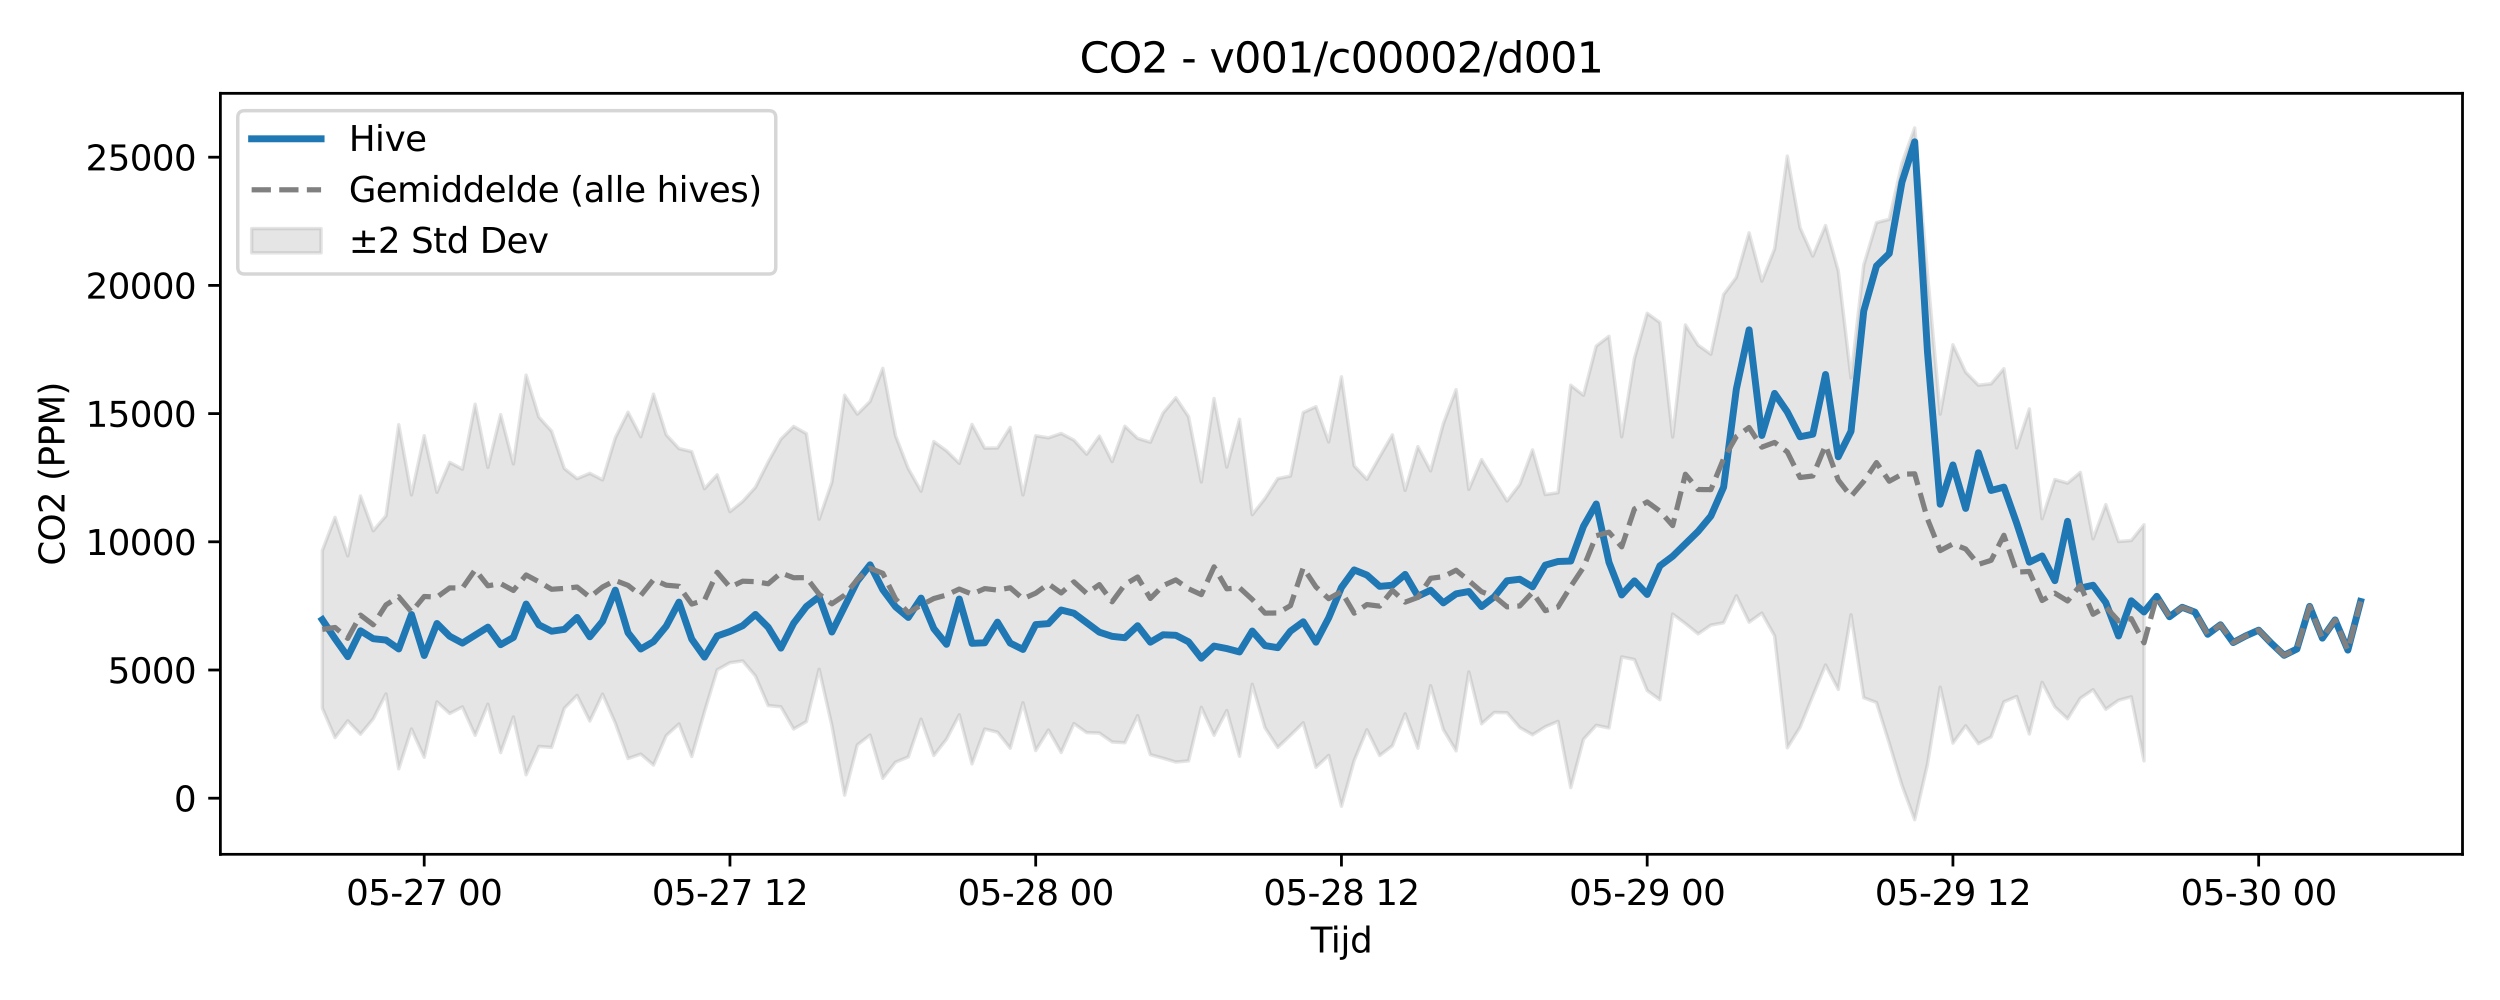<?xml version="1.0" encoding="utf-8" standalone="no"?>
<!DOCTYPE svg PUBLIC "-//W3C//DTD SVG 1.1//EN"
  "http://www.w3.org/Graphics/SVG/1.1/DTD/svg11.dtd">
<svg xmlns:xlink="http://www.w3.org/1999/xlink" width="720pt" height="288pt" viewBox="0 0 720 288" xmlns="http://www.w3.org/2000/svg" version="1.1">
 <defs>
  <style type="text/css">*{stroke-linejoin: round; stroke-linecap: butt}</style>
 </defs>
 <g id="figure_1">
  <g id="patch_1">
   <path d="M 0 288 
L 720 288 
L 720 0 
L 0 0 
z
" style="fill: #ffffff"/>
  </g>
  <g id="axes_1">
   <g id="patch_2">
    <path d="M 63.47 246.04 
L 709.2 246.04 
L 709.2 26.88 
L 63.47 26.88 
z
" style="fill: #ffffff"/>
   </g>
   <g id="FillBetweenPolyCollection_1">
    <defs>
     <path id="m7f0f7505b8" d="M 92.821 -129.412 
L 92.821 -84.076 
L 96.49 -75.573 
L 100.159 -80.383 
L 103.828 -76.548 
L 107.497 -80.985 
L 111.166 -88.138 
L 114.835 -66.566 
L 118.504 -78.045 
L 122.173 -69.909 
L 125.842 -85.842 
L 129.511 -82.512 
L 133.179 -84.409 
L 136.848 -76.237 
L 140.517 -85.182 
L 144.186 -71.26 
L 147.855 -81.499 
L 151.524 -64.864 
L 155.193 -73.032 
L 158.862 -72.748 
L 162.531 -84.016 
L 166.2 -87.718 
L 169.869 -80.335 
L 173.538 -88.094 
L 177.207 -79.767 
L 180.875 -69.548 
L 184.544 -70.811 
L 188.213 -67.669 
L 191.882 -76.156 
L 195.551 -79.49 
L 199.22 -70.131 
L 202.889 -83.019 
L 206.558 -95.102 
L 210.227 -97.145 
L 213.896 -97.643 
L 217.565 -93.32 
L 221.234 -84.798 
L 224.903 -84.441 
L 228.571 -78.047 
L 232.24 -80.178 
L 235.909 -95.255 
L 239.578 -79.085 
L 243.247 -59.004 
L 246.916 -73.476 
L 250.585 -76.313 
L 254.254 -63.839 
L 257.923 -68.498 
L 261.592 -70.005 
L 265.261 -80.875 
L 268.93 -70.415 
L 272.598 -75.111 
L 276.267 -82.138 
L 279.936 -68.007 
L 283.605 -78.025 
L 287.274 -77.127 
L 290.943 -72.506 
L 294.612 -85.601 
L 298.281 -71.842 
L 301.95 -77.752 
L 305.619 -71.291 
L 309.288 -79.603 
L 312.957 -77.004 
L 316.626 -76.872 
L 320.294 -74.3 
L 323.963 -74.088 
L 327.632 -81.892 
L 331.301 -70.649 
L 334.97 -69.632 
L 338.639 -68.529 
L 342.308 -68.87 
L 345.977 -84.29 
L 349.646 -76.245 
L 353.315 -83.355 
L 356.984 -70.194 
L 360.653 -90.929 
L 364.321 -78.411 
L 367.99 -72.747 
L 371.659 -76.241 
L 375.328 -79.816 
L 378.997 -67.034 
L 382.666 -70.451 
L 386.335 -55.805 
L 390.004 -68.979 
L 393.673 -77.818 
L 397.342 -70.404 
L 401.011 -73.217 
L 404.68 -82.405 
L 408.349 -72.523 
L 412.017 -90.507 
L 415.686 -77.878 
L 419.355 -71.764 
L 423.024 -94.474 
L 426.693 -79.55 
L 430.362 -82.819 
L 434.031 -82.727 
L 437.7 -78.467 
L 441.369 -76.382 
L 445.038 -78.695 
L 448.707 -80.236 
L 452.376 -61.171 
L 456.044 -75.063 
L 459.713 -79.112 
L 463.382 -78.335 
L 467.051 -98.809 
L 470.72 -98.056 
L 474.389 -89.121 
L 478.058 -86.476 
L 481.727 -111.14 
L 485.396 -108.408 
L 489.065 -105.441 
L 492.734 -107.973 
L 496.403 -108.631 
L 500.072 -116.424 
L 503.74 -108.815 
L 507.409 -111.414 
L 511.078 -104.858 
L 514.747 -72.632 
L 518.416 -78.531 
L 522.085 -87.591 
L 525.754 -96.477 
L 529.423 -89.454 
L 533.092 -110.943 
L 536.761 -87.061 
L 540.43 -85.667 
L 544.099 -73.978 
L 547.768 -61.831 
L 551.436 -51.922 
L 555.105 -67.881 
L 558.774 -90.097 
L 562.443 -73.981 
L 566.112 -78.965 
L 569.781 -73.826 
L 573.45 -75.784 
L 577.119 -85.865 
L 580.788 -87.409 
L 584.457 -76.606 
L 588.126 -91.483 
L 591.795 -84.426 
L 595.463 -80.975 
L 599.132 -86.901 
L 602.801 -89.361 
L 606.47 -83.721 
L 610.139 -86.321 
L 613.808 -87.315 
L 617.477 -68.882 
L 617.477 -136.875 
L 617.477 -136.875 
L 613.808 -132.341 
L 610.139 -132.044 
L 606.47 -142.676 
L 602.801 -132.819 
L 599.132 -151.944 
L 595.463 -148.862 
L 591.795 -149.902 
L 588.126 -138.625 
L 584.457 -170.231 
L 580.788 -159.032 
L 577.119 -181.811 
L 573.45 -177.477 
L 569.781 -177.072 
L 566.112 -180.822 
L 562.443 -188.71 
L 558.774 -168.74 
L 555.105 -209.237 
L 551.436 -251.158 
L 547.768 -240.991 
L 544.099 -224.845 
L 540.43 -223.88 
L 536.761 -211.673 
L 533.092 -179.137 
L 529.423 -210.014 
L 525.754 -223.047 
L 522.085 -214.253 
L 518.416 -222.419 
L 514.747 -243.048 
L 511.078 -216.312 
L 507.409 -207.042 
L 503.74 -220.943 
L 500.072 -208.13 
L 496.403 -203.186 
L 492.734 -185.991 
L 489.065 -188.592 
L 485.396 -194.429 
L 481.727 -162.133 
L 478.058 -195.104 
L 474.389 -197.774 
L 470.72 -184.768 
L 467.051 -162.208 
L 463.382 -191.141 
L 459.713 -188.323 
L 456.044 -174.168 
L 452.376 -177.055 
L 448.707 -146.109 
L 445.038 -145.569 
L 441.369 -158.425 
L 437.7 -148.514 
L 434.031 -143.715 
L 430.362 -149.695 
L 426.693 -155.631 
L 423.024 -147.058 
L 419.355 -175.778 
L 415.686 -165.978 
L 412.017 -152.388 
L 408.349 -159.377 
L 404.68 -146.771 
L 401.011 -162.764 
L 397.342 -156.457 
L 393.673 -149.963 
L 390.004 -153.83 
L 386.335 -179.484 
L 382.666 -160.719 
L 378.997 -170.888 
L 375.328 -169.192 
L 371.659 -150.905 
L 367.99 -150.172 
L 364.321 -144.427 
L 360.653 -139.775 
L 356.984 -167.243 
L 353.315 -153.49 
L 349.646 -173.247 
L 345.977 -149.202 
L 342.308 -167.992 
L 338.639 -173.452 
L 334.97 -169.067 
L 331.301 -160.64 
L 327.632 -161.762 
L 323.963 -165.244 
L 320.294 -155.073 
L 316.626 -162.406 
L 312.957 -157.194 
L 309.288 -161.24 
L 305.619 -163.163 
L 301.95 -161.913 
L 298.281 -162.49 
L 294.612 -145.471 
L 290.943 -164.92 
L 287.274 -158.994 
L 283.605 -158.94 
L 279.936 -165.769 
L 276.267 -154.568 
L 272.598 -158.166 
L 268.93 -160.827 
L 265.261 -146.539 
L 261.592 -153.052 
L 257.923 -162.517 
L 254.254 -181.926 
L 250.585 -172.377 
L 246.916 -168.727 
L 243.247 -174.171 
L 239.578 -149.116 
L 235.909 -138.484 
L 232.24 -163.105 
L 228.571 -165.185 
L 224.903 -161.533 
L 221.234 -154.943 
L 217.565 -147.656 
L 213.896 -143.584 
L 210.227 -140.645 
L 206.558 -151.256 
L 202.889 -147.256 
L 199.22 -157.934 
L 195.551 -158.803 
L 191.882 -162.777 
L 188.213 -174.48 
L 184.544 -162.224 
L 180.875 -169.277 
L 177.207 -161.894 
L 173.538 -149.797 
L 169.869 -151.683 
L 166.2 -150.158 
L 162.531 -153.062 
L 158.862 -163.827 
L 155.193 -167.878 
L 151.524 -179.962 
L 147.855 -154.391 
L 144.186 -168.578 
L 140.517 -153.398 
L 136.848 -171.591 
L 133.179 -152.872 
L 129.511 -154.857 
L 125.842 -146.232 
L 122.173 -162.517 
L 118.504 -145.472 
L 114.835 -165.692 
L 111.166 -139.454 
L 107.497 -135.153 
L 103.828 -145.147 
L 100.159 -127.916 
L 96.49 -139.016 
L 92.821 -129.412 
z
" style="stroke: #808080; stroke-opacity: 0.2"/>
    </defs>
    <g clip-path="url(#pd7d4b60d06)">
     <use xlink:href="#m7f0f7505b8" x="0" y="288" style="fill: #808080; fill-opacity: 0.2; stroke: #808080; stroke-opacity: 0.2"/>
    </g>
   </g>
   <g id="matplotlib.axis_1">
    <g id="xtick_1">
     <g id="line2d_1">
      <defs>
       <path id="m35d6ecdcc9" d="M 0 0 
L 0 3.5 
" style="stroke: #000000; stroke-width: 0.8"/>
      </defs>
      <g>
       <use xlink:href="#m35d6ecdcc9" x="122.173" y="246.04" style="stroke: #000000; stroke-width: 0.8"/>
      </g>
     </g>
     <g id="text_1">
      <!-- 05-27 00 -->
      <g transform="translate(99.692 260.638) scale(0.1 -0.1)">
       <defs>
        <path id="DejaVuSans-30" d="M 2034 4250 
Q 1547 4250 1301 3770 
Q 1056 3291 1056 2328 
Q 1056 1369 1301 889 
Q 1547 409 2034 409 
Q 2525 409 2770 889 
Q 3016 1369 3016 2328 
Q 3016 3291 2770 3770 
Q 2525 4250 2034 4250 
z
M 2034 4750 
Q 2819 4750 3233 4129 
Q 3647 3509 3647 2328 
Q 3647 1150 3233 529 
Q 2819 -91 2034 -91 
Q 1250 -91 836 529 
Q 422 1150 422 2328 
Q 422 3509 836 4129 
Q 1250 4750 2034 4750 
z
" transform="scale(0.016)"/>
        <path id="DejaVuSans-35" d="M 691 4666 
L 3169 4666 
L 3169 4134 
L 1269 4134 
L 1269 2991 
Q 1406 3038 1543 3061 
Q 1681 3084 1819 3084 
Q 2600 3084 3056 2656 
Q 3513 2228 3513 1497 
Q 3513 744 3044 326 
Q 2575 -91 1722 -91 
Q 1428 -91 1123 -41 
Q 819 9 494 109 
L 494 744 
Q 775 591 1075 516 
Q 1375 441 1709 441 
Q 2250 441 2565 725 
Q 2881 1009 2881 1497 
Q 2881 1984 2565 2268 
Q 2250 2553 1709 2553 
Q 1456 2553 1204 2497 
Q 953 2441 691 2322 
L 691 4666 
z
" transform="scale(0.016)"/>
        <path id="DejaVuSans-2d" d="M 313 2009 
L 1997 2009 
L 1997 1497 
L 313 1497 
L 313 2009 
z
" transform="scale(0.016)"/>
        <path id="DejaVuSans-32" d="M 1228 531 
L 3431 531 
L 3431 0 
L 469 0 
L 469 531 
Q 828 903 1448 1529 
Q 2069 2156 2228 2338 
Q 2531 2678 2651 2914 
Q 2772 3150 2772 3378 
Q 2772 3750 2511 3984 
Q 2250 4219 1831 4219 
Q 1534 4219 1204 4116 
Q 875 4013 500 3803 
L 500 4441 
Q 881 4594 1212 4672 
Q 1544 4750 1819 4750 
Q 2544 4750 2975 4387 
Q 3406 4025 3406 3419 
Q 3406 3131 3298 2873 
Q 3191 2616 2906 2266 
Q 2828 2175 2409 1742 
Q 1991 1309 1228 531 
z
" transform="scale(0.016)"/>
        <path id="DejaVuSans-37" d="M 525 4666 
L 3525 4666 
L 3525 4397 
L 1831 0 
L 1172 0 
L 2766 4134 
L 525 4134 
L 525 4666 
z
" transform="scale(0.016)"/>
        <path id="DejaVuSans-20" transform="scale(0.016)"/>
       </defs>
       <use xlink:href="#DejaVuSans-30"/>
       <use xlink:href="#DejaVuSans-35" transform="translate(63.623 0)"/>
       <use xlink:href="#DejaVuSans-2d" transform="translate(127.246 0)"/>
       <use xlink:href="#DejaVuSans-32" transform="translate(163.33 0)"/>
       <use xlink:href="#DejaVuSans-37" transform="translate(226.953 0)"/>
       <use xlink:href="#DejaVuSans-20" transform="translate(290.576 0)"/>
       <use xlink:href="#DejaVuSans-30" transform="translate(322.363 0)"/>
       <use xlink:href="#DejaVuSans-30" transform="translate(385.986 0)"/>
      </g>
     </g>
    </g>
    <g id="xtick_2">
     <g id="line2d_2">
      <g>
       <use xlink:href="#m35d6ecdcc9" x="210.227" y="246.04" style="stroke: #000000; stroke-width: 0.8"/>
      </g>
     </g>
     <g id="text_2">
      <!-- 05-27 12 -->
      <g transform="translate(187.746 260.638) scale(0.1 -0.1)">
       <defs>
        <path id="DejaVuSans-31" d="M 794 531 
L 1825 531 
L 1825 4091 
L 703 3866 
L 703 4441 
L 1819 4666 
L 2450 4666 
L 2450 531 
L 3481 531 
L 3481 0 
L 794 0 
L 794 531 
z
" transform="scale(0.016)"/>
       </defs>
       <use xlink:href="#DejaVuSans-30"/>
       <use xlink:href="#DejaVuSans-35" transform="translate(63.623 0)"/>
       <use xlink:href="#DejaVuSans-2d" transform="translate(127.246 0)"/>
       <use xlink:href="#DejaVuSans-32" transform="translate(163.33 0)"/>
       <use xlink:href="#DejaVuSans-37" transform="translate(226.953 0)"/>
       <use xlink:href="#DejaVuSans-20" transform="translate(290.576 0)"/>
       <use xlink:href="#DejaVuSans-31" transform="translate(322.363 0)"/>
       <use xlink:href="#DejaVuSans-32" transform="translate(385.986 0)"/>
      </g>
     </g>
    </g>
    <g id="xtick_3">
     <g id="line2d_3">
      <g>
       <use xlink:href="#m35d6ecdcc9" x="298.281" y="246.04" style="stroke: #000000; stroke-width: 0.8"/>
      </g>
     </g>
     <g id="text_3">
      <!-- 05-28 00 -->
      <g transform="translate(275.8 260.638) scale(0.1 -0.1)">
       <defs>
        <path id="DejaVuSans-38" d="M 2034 2216 
Q 1584 2216 1326 1975 
Q 1069 1734 1069 1313 
Q 1069 891 1326 650 
Q 1584 409 2034 409 
Q 2484 409 2743 651 
Q 3003 894 3003 1313 
Q 3003 1734 2745 1975 
Q 2488 2216 2034 2216 
z
M 1403 2484 
Q 997 2584 770 2862 
Q 544 3141 544 3541 
Q 544 4100 942 4425 
Q 1341 4750 2034 4750 
Q 2731 4750 3128 4425 
Q 3525 4100 3525 3541 
Q 3525 3141 3298 2862 
Q 3072 2584 2669 2484 
Q 3125 2378 3379 2068 
Q 3634 1759 3634 1313 
Q 3634 634 3220 271 
Q 2806 -91 2034 -91 
Q 1263 -91 848 271 
Q 434 634 434 1313 
Q 434 1759 690 2068 
Q 947 2378 1403 2484 
z
M 1172 3481 
Q 1172 3119 1398 2916 
Q 1625 2713 2034 2713 
Q 2441 2713 2670 2916 
Q 2900 3119 2900 3481 
Q 2900 3844 2670 4047 
Q 2441 4250 2034 4250 
Q 1625 4250 1398 4047 
Q 1172 3844 1172 3481 
z
" transform="scale(0.016)"/>
       </defs>
       <use xlink:href="#DejaVuSans-30"/>
       <use xlink:href="#DejaVuSans-35" transform="translate(63.623 0)"/>
       <use xlink:href="#DejaVuSans-2d" transform="translate(127.246 0)"/>
       <use xlink:href="#DejaVuSans-32" transform="translate(163.33 0)"/>
       <use xlink:href="#DejaVuSans-38" transform="translate(226.953 0)"/>
       <use xlink:href="#DejaVuSans-20" transform="translate(290.576 0)"/>
       <use xlink:href="#DejaVuSans-30" transform="translate(322.363 0)"/>
       <use xlink:href="#DejaVuSans-30" transform="translate(385.986 0)"/>
      </g>
     </g>
    </g>
    <g id="xtick_4">
     <g id="line2d_4">
      <g>
       <use xlink:href="#m35d6ecdcc9" x="386.335" y="246.04" style="stroke: #000000; stroke-width: 0.8"/>
      </g>
     </g>
     <g id="text_4">
      <!-- 05-28 12 -->
      <g transform="translate(363.855 260.638) scale(0.1 -0.1)">
       <use xlink:href="#DejaVuSans-30"/>
       <use xlink:href="#DejaVuSans-35" transform="translate(63.623 0)"/>
       <use xlink:href="#DejaVuSans-2d" transform="translate(127.246 0)"/>
       <use xlink:href="#DejaVuSans-32" transform="translate(163.33 0)"/>
       <use xlink:href="#DejaVuSans-38" transform="translate(226.953 0)"/>
       <use xlink:href="#DejaVuSans-20" transform="translate(290.576 0)"/>
       <use xlink:href="#DejaVuSans-31" transform="translate(322.363 0)"/>
       <use xlink:href="#DejaVuSans-32" transform="translate(385.986 0)"/>
      </g>
     </g>
    </g>
    <g id="xtick_5">
     <g id="line2d_5">
      <g>
       <use xlink:href="#m35d6ecdcc9" x="474.389" y="246.04" style="stroke: #000000; stroke-width: 0.8"/>
      </g>
     </g>
     <g id="text_5">
      <!-- 05-29 00 -->
      <g transform="translate(451.909 260.638) scale(0.1 -0.1)">
       <defs>
        <path id="DejaVuSans-39" d="M 703 97 
L 703 672 
Q 941 559 1184 500 
Q 1428 441 1663 441 
Q 2288 441 2617 861 
Q 2947 1281 2994 2138 
Q 2813 1869 2534 1725 
Q 2256 1581 1919 1581 
Q 1219 1581 811 2004 
Q 403 2428 403 3163 
Q 403 3881 828 4315 
Q 1253 4750 1959 4750 
Q 2769 4750 3195 4129 
Q 3622 3509 3622 2328 
Q 3622 1225 3098 567 
Q 2575 -91 1691 -91 
Q 1453 -91 1209 -44 
Q 966 3 703 97 
z
M 1959 2075 
Q 2384 2075 2632 2365 
Q 2881 2656 2881 3163 
Q 2881 3666 2632 3958 
Q 2384 4250 1959 4250 
Q 1534 4250 1286 3958 
Q 1038 3666 1038 3163 
Q 1038 2656 1286 2365 
Q 1534 2075 1959 2075 
z
" transform="scale(0.016)"/>
       </defs>
       <use xlink:href="#DejaVuSans-30"/>
       <use xlink:href="#DejaVuSans-35" transform="translate(63.623 0)"/>
       <use xlink:href="#DejaVuSans-2d" transform="translate(127.246 0)"/>
       <use xlink:href="#DejaVuSans-32" transform="translate(163.33 0)"/>
       <use xlink:href="#DejaVuSans-39" transform="translate(226.953 0)"/>
       <use xlink:href="#DejaVuSans-20" transform="translate(290.576 0)"/>
       <use xlink:href="#DejaVuSans-30" transform="translate(322.363 0)"/>
       <use xlink:href="#DejaVuSans-30" transform="translate(385.986 0)"/>
      </g>
     </g>
    </g>
    <g id="xtick_6">
     <g id="line2d_6">
      <g>
       <use xlink:href="#m35d6ecdcc9" x="562.443" y="246.04" style="stroke: #000000; stroke-width: 0.8"/>
      </g>
     </g>
     <g id="text_6">
      <!-- 05-29 12 -->
      <g transform="translate(539.963 260.638) scale(0.1 -0.1)">
       <use xlink:href="#DejaVuSans-30"/>
       <use xlink:href="#DejaVuSans-35" transform="translate(63.623 0)"/>
       <use xlink:href="#DejaVuSans-2d" transform="translate(127.246 0)"/>
       <use xlink:href="#DejaVuSans-32" transform="translate(163.33 0)"/>
       <use xlink:href="#DejaVuSans-39" transform="translate(226.953 0)"/>
       <use xlink:href="#DejaVuSans-20" transform="translate(290.576 0)"/>
       <use xlink:href="#DejaVuSans-31" transform="translate(322.363 0)"/>
       <use xlink:href="#DejaVuSans-32" transform="translate(385.986 0)"/>
      </g>
     </g>
    </g>
    <g id="xtick_7">
     <g id="line2d_7">
      <g>
       <use xlink:href="#m35d6ecdcc9" x="650.497" y="246.04" style="stroke: #000000; stroke-width: 0.8"/>
      </g>
     </g>
     <g id="text_7">
      <!-- 05-30 00 -->
      <g transform="translate(628.017 260.638) scale(0.1 -0.1)">
       <defs>
        <path id="DejaVuSans-33" d="M 2597 2516 
Q 3050 2419 3304 2112 
Q 3559 1806 3559 1356 
Q 3559 666 3084 287 
Q 2609 -91 1734 -91 
Q 1441 -91 1130 -33 
Q 819 25 488 141 
L 488 750 
Q 750 597 1062 519 
Q 1375 441 1716 441 
Q 2309 441 2620 675 
Q 2931 909 2931 1356 
Q 2931 1769 2642 2001 
Q 2353 2234 1838 2234 
L 1294 2234 
L 1294 2753 
L 1863 2753 
Q 2328 2753 2575 2939 
Q 2822 3125 2822 3475 
Q 2822 3834 2567 4026 
Q 2313 4219 1838 4219 
Q 1578 4219 1281 4162 
Q 984 4106 628 3988 
L 628 4550 
Q 988 4650 1302 4700 
Q 1616 4750 1894 4750 
Q 2613 4750 3031 4423 
Q 3450 4097 3450 3541 
Q 3450 3153 3228 2886 
Q 3006 2619 2597 2516 
z
" transform="scale(0.016)"/>
       </defs>
       <use xlink:href="#DejaVuSans-30"/>
       <use xlink:href="#DejaVuSans-35" transform="translate(63.623 0)"/>
       <use xlink:href="#DejaVuSans-2d" transform="translate(127.246 0)"/>
       <use xlink:href="#DejaVuSans-33" transform="translate(163.33 0)"/>
       <use xlink:href="#DejaVuSans-30" transform="translate(226.953 0)"/>
       <use xlink:href="#DejaVuSans-20" transform="translate(290.576 0)"/>
       <use xlink:href="#DejaVuSans-30" transform="translate(322.363 0)"/>
       <use xlink:href="#DejaVuSans-30" transform="translate(385.986 0)"/>
      </g>
     </g>
    </g>
    <g id="text_8">
     <!-- Tijd -->
     <g transform="translate(377.485 274.317) scale(0.1 -0.1)">
      <defs>
       <path id="DejaVuSans-54" d="M -19 4666 
L 3928 4666 
L 3928 4134 
L 2272 4134 
L 2272 0 
L 1638 0 
L 1638 4134 
L -19 4134 
L -19 4666 
z
" transform="scale(0.016)"/>
       <path id="DejaVuSans-69" d="M 603 3500 
L 1178 3500 
L 1178 0 
L 603 0 
L 603 3500 
z
M 603 4863 
L 1178 4863 
L 1178 4134 
L 603 4134 
L 603 4863 
z
" transform="scale(0.016)"/>
       <path id="DejaVuSans-6a" d="M 603 3500 
L 1178 3500 
L 1178 -63 
Q 1178 -731 923 -1031 
Q 669 -1331 103 -1331 
L -116 -1331 
L -116 -844 
L 38 -844 
Q 366 -844 484 -692 
Q 603 -541 603 -63 
L 603 3500 
z
M 603 4863 
L 1178 4863 
L 1178 4134 
L 603 4134 
L 603 4863 
z
" transform="scale(0.016)"/>
       <path id="DejaVuSans-64" d="M 2906 2969 
L 2906 4863 
L 3481 4863 
L 3481 0 
L 2906 0 
L 2906 525 
Q 2725 213 2448 61 
Q 2172 -91 1784 -91 
Q 1150 -91 751 415 
Q 353 922 353 1747 
Q 353 2572 751 3078 
Q 1150 3584 1784 3584 
Q 2172 3584 2448 3432 
Q 2725 3281 2906 2969 
z
M 947 1747 
Q 947 1113 1208 752 
Q 1469 391 1925 391 
Q 2381 391 2643 752 
Q 2906 1113 2906 1747 
Q 2906 2381 2643 2742 
Q 2381 3103 1925 3103 
Q 1469 3103 1208 2742 
Q 947 2381 947 1747 
z
" transform="scale(0.016)"/>
      </defs>
      <use xlink:href="#DejaVuSans-54"/>
      <use xlink:href="#DejaVuSans-69" transform="translate(57.959 0)"/>
      <use xlink:href="#DejaVuSans-6a" transform="translate(85.742 0)"/>
      <use xlink:href="#DejaVuSans-64" transform="translate(113.525 0)"/>
     </g>
    </g>
   </g>
   <g id="matplotlib.axis_2">
    <g id="ytick_1">
     <g id="line2d_8">
      <defs>
       <path id="m129e8c918f" d="M 0 0 
L -3.5 0 
" style="stroke: #000000; stroke-width: 0.8"/>
      </defs>
      <g>
       <use xlink:href="#m129e8c918f" x="63.47" y="229.886" style="stroke: #000000; stroke-width: 0.8"/>
      </g>
     </g>
     <g id="text_9">
      <!-- 0 -->
      <g transform="translate(50.108 233.685) scale(0.1 -0.1)">
       <use xlink:href="#DejaVuSans-30"/>
      </g>
     </g>
    </g>
    <g id="ytick_2">
     <g id="line2d_9">
      <g>
       <use xlink:href="#m129e8c918f" x="63.47" y="192.964" style="stroke: #000000; stroke-width: 0.8"/>
      </g>
     </g>
     <g id="text_10">
      <!-- 5000 -->
      <g transform="translate(31.02 196.763) scale(0.1 -0.1)">
       <use xlink:href="#DejaVuSans-35"/>
       <use xlink:href="#DejaVuSans-30" transform="translate(63.623 0)"/>
       <use xlink:href="#DejaVuSans-30" transform="translate(127.246 0)"/>
       <use xlink:href="#DejaVuSans-30" transform="translate(190.869 0)"/>
      </g>
     </g>
    </g>
    <g id="ytick_3">
     <g id="line2d_10">
      <g>
       <use xlink:href="#m129e8c918f" x="63.47" y="156.042" style="stroke: #000000; stroke-width: 0.8"/>
      </g>
     </g>
     <g id="text_11">
      <!-- 10000 -->
      <g transform="translate(24.657 159.841) scale(0.1 -0.1)">
       <use xlink:href="#DejaVuSans-31"/>
       <use xlink:href="#DejaVuSans-30" transform="translate(63.623 0)"/>
       <use xlink:href="#DejaVuSans-30" transform="translate(127.246 0)"/>
       <use xlink:href="#DejaVuSans-30" transform="translate(190.869 0)"/>
       <use xlink:href="#DejaVuSans-30" transform="translate(254.492 0)"/>
      </g>
     </g>
    </g>
    <g id="ytick_4">
     <g id="line2d_11">
      <g>
       <use xlink:href="#m129e8c918f" x="63.47" y="119.12" style="stroke: #000000; stroke-width: 0.8"/>
      </g>
     </g>
     <g id="text_12">
      <!-- 15000 -->
      <g transform="translate(24.657 122.92) scale(0.1 -0.1)">
       <use xlink:href="#DejaVuSans-31"/>
       <use xlink:href="#DejaVuSans-35" transform="translate(63.623 0)"/>
       <use xlink:href="#DejaVuSans-30" transform="translate(127.246 0)"/>
       <use xlink:href="#DejaVuSans-30" transform="translate(190.869 0)"/>
       <use xlink:href="#DejaVuSans-30" transform="translate(254.492 0)"/>
      </g>
     </g>
    </g>
    <g id="ytick_5">
     <g id="line2d_12">
      <g>
       <use xlink:href="#m129e8c918f" x="63.47" y="82.198" style="stroke: #000000; stroke-width: 0.8"/>
      </g>
     </g>
     <g id="text_13">
      <!-- 20000 -->
      <g transform="translate(24.657 85.998) scale(0.1 -0.1)">
       <use xlink:href="#DejaVuSans-32"/>
       <use xlink:href="#DejaVuSans-30" transform="translate(63.623 0)"/>
       <use xlink:href="#DejaVuSans-30" transform="translate(127.246 0)"/>
       <use xlink:href="#DejaVuSans-30" transform="translate(190.869 0)"/>
       <use xlink:href="#DejaVuSans-30" transform="translate(254.492 0)"/>
      </g>
     </g>
    </g>
    <g id="ytick_6">
     <g id="line2d_13">
      <g>
       <use xlink:href="#m129e8c918f" x="63.47" y="45.277" style="stroke: #000000; stroke-width: 0.8"/>
      </g>
     </g>
     <g id="text_14">
      <!-- 25000 -->
      <g transform="translate(24.657 49.076) scale(0.1 -0.1)">
       <use xlink:href="#DejaVuSans-32"/>
       <use xlink:href="#DejaVuSans-35" transform="translate(63.623 0)"/>
       <use xlink:href="#DejaVuSans-30" transform="translate(127.246 0)"/>
       <use xlink:href="#DejaVuSans-30" transform="translate(190.869 0)"/>
       <use xlink:href="#DejaVuSans-30" transform="translate(254.492 0)"/>
      </g>
     </g>
    </g>
    <g id="text_15">
     <!-- CO2 (PPM) -->
     <g transform="translate(18.578 162.903) rotate(-90) scale(0.1 -0.1)">
      <defs>
       <path id="DejaVuSans-43" d="M 4122 4306 
L 4122 3641 
Q 3803 3938 3442 4084 
Q 3081 4231 2675 4231 
Q 1875 4231 1450 3742 
Q 1025 3253 1025 2328 
Q 1025 1406 1450 917 
Q 1875 428 2675 428 
Q 3081 428 3442 575 
Q 3803 722 4122 1019 
L 4122 359 
Q 3791 134 3420 21 
Q 3050 -91 2638 -91 
Q 1578 -91 968 557 
Q 359 1206 359 2328 
Q 359 3453 968 4101 
Q 1578 4750 2638 4750 
Q 3056 4750 3426 4639 
Q 3797 4528 4122 4306 
z
" transform="scale(0.016)"/>
       <path id="DejaVuSans-4f" d="M 2522 4238 
Q 1834 4238 1429 3725 
Q 1025 3213 1025 2328 
Q 1025 1447 1429 934 
Q 1834 422 2522 422 
Q 3209 422 3611 934 
Q 4013 1447 4013 2328 
Q 4013 3213 3611 3725 
Q 3209 4238 2522 4238 
z
M 2522 4750 
Q 3503 4750 4090 4092 
Q 4678 3434 4678 2328 
Q 4678 1225 4090 567 
Q 3503 -91 2522 -91 
Q 1538 -91 948 565 
Q 359 1222 359 2328 
Q 359 3434 948 4092 
Q 1538 4750 2522 4750 
z
" transform="scale(0.016)"/>
       <path id="DejaVuSans-28" d="M 1984 4856 
Q 1566 4138 1362 3434 
Q 1159 2731 1159 2009 
Q 1159 1288 1364 580 
Q 1569 -128 1984 -844 
L 1484 -844 
Q 1016 -109 783 600 
Q 550 1309 550 2009 
Q 550 2706 781 3412 
Q 1013 4119 1484 4856 
L 1984 4856 
z
" transform="scale(0.016)"/>
       <path id="DejaVuSans-50" d="M 1259 4147 
L 1259 2394 
L 2053 2394 
Q 2494 2394 2734 2622 
Q 2975 2850 2975 3272 
Q 2975 3691 2734 3919 
Q 2494 4147 2053 4147 
L 1259 4147 
z
M 628 4666 
L 2053 4666 
Q 2838 4666 3239 4311 
Q 3641 3956 3641 3272 
Q 3641 2581 3239 2228 
Q 2838 1875 2053 1875 
L 1259 1875 
L 1259 0 
L 628 0 
L 628 4666 
z
" transform="scale(0.016)"/>
       <path id="DejaVuSans-4d" d="M 628 4666 
L 1569 4666 
L 2759 1491 
L 3956 4666 
L 4897 4666 
L 4897 0 
L 4281 0 
L 4281 4097 
L 3078 897 
L 2444 897 
L 1241 4097 
L 1241 0 
L 628 0 
L 628 4666 
z
" transform="scale(0.016)"/>
       <path id="DejaVuSans-29" d="M 513 4856 
L 1013 4856 
Q 1481 4119 1714 3412 
Q 1947 2706 1947 2009 
Q 1947 1309 1714 600 
Q 1481 -109 1013 -844 
L 513 -844 
Q 928 -128 1133 580 
Q 1338 1288 1338 2009 
Q 1338 2731 1133 3434 
Q 928 4138 513 4856 
z
" transform="scale(0.016)"/>
      </defs>
      <use xlink:href="#DejaVuSans-43"/>
      <use xlink:href="#DejaVuSans-4f" transform="translate(69.824 0)"/>
      <use xlink:href="#DejaVuSans-32" transform="translate(148.535 0)"/>
      <use xlink:href="#DejaVuSans-20" transform="translate(212.158 0)"/>
      <use xlink:href="#DejaVuSans-28" transform="translate(243.945 0)"/>
      <use xlink:href="#DejaVuSans-50" transform="translate(282.959 0)"/>
      <use xlink:href="#DejaVuSans-50" transform="translate(343.262 0)"/>
      <use xlink:href="#DejaVuSans-4d" transform="translate(403.564 0)"/>
      <use xlink:href="#DejaVuSans-29" transform="translate(489.844 0)"/>
     </g>
    </g>
   </g>
   <g id="line2d_14">
    <path d="M 92.821 178.476 
L 96.49 183.938 
L 100.159 189.112 
L 103.828 181.671 
L 107.497 183.948 
L 111.166 184.337 
L 114.835 186.896 
L 118.504 176.982 
L 122.173 188.779 
L 125.842 179.571 
L 129.511 183.241 
L 133.179 185.21 
L 140.517 180.62 
L 144.186 185.666 
L 147.855 183.588 
L 151.524 173.971 
L 155.193 179.95 
L 158.862 181.791 
L 162.531 181.265 
L 166.2 177.831 
L 169.869 183.389 
L 173.538 178.939 
L 177.207 169.973 
L 180.875 182.232 
L 184.544 186.914 
L 188.213 184.784 
L 191.882 180.327 
L 195.551 173.415 
L 199.22 184.068 
L 202.889 189.25 
L 206.558 183.16 
L 210.227 181.875 
L 213.896 180.2 
L 217.565 176.962 
L 221.234 180.65 
L 224.903 186.655 
L 228.571 179.49 
L 232.24 174.68 
L 235.909 171.852 
L 239.578 182.02 
L 246.916 167.351 
L 250.585 162.671 
L 254.254 169.836 
L 257.923 174.747 
L 261.592 177.821 
L 265.261 172.258 
L 268.93 181.041 
L 272.598 185.557 
L 276.267 172.526 
L 279.936 185.277 
L 283.605 185.124 
L 287.274 179.18 
L 290.943 185.215 
L 294.612 187.039 
L 298.281 179.881 
L 301.95 179.601 
L 305.619 175.687 
L 309.288 176.605 
L 316.626 182.07 
L 320.294 183.268 
L 323.963 183.663 
L 327.632 180.214 
L 331.301 184.947 
L 334.97 182.813 
L 338.639 182.961 
L 342.308 184.848 
L 345.977 189.56 
L 349.646 186.074 
L 353.315 186.791 
L 356.984 187.758 
L 360.653 181.745 
L 364.321 185.932 
L 367.99 186.527 
L 371.659 181.764 
L 375.328 179.081 
L 378.997 184.949 
L 382.666 177.937 
L 386.335 169.189 
L 390.004 164.143 
L 393.673 165.616 
L 397.342 168.871 
L 401.011 168.551 
L 404.68 165.435 
L 408.349 171.699 
L 412.017 169.991 
L 415.686 173.624 
L 419.355 171.025 
L 423.024 170.357 
L 426.693 174.683 
L 430.362 171.856 
L 434.031 167.259 
L 437.7 166.823 
L 441.369 168.997 
L 445.038 162.759 
L 448.707 161.711 
L 452.376 161.585 
L 456.044 151.562 
L 459.713 145.155 
L 463.382 161.945 
L 467.051 171.345 
L 470.72 167.298 
L 474.389 171.197 
L 478.058 162.951 
L 481.727 160.214 
L 489.065 153.022 
L 492.734 148.616 
L 496.403 140.281 
L 500.072 112.036 
L 503.74 95.003 
L 507.409 125.408 
L 511.078 113.305 
L 514.747 118.643 
L 518.416 125.783 
L 522.085 125.057 
L 525.754 107.857 
L 529.423 131.548 
L 533.092 124.219 
L 536.761 89.541 
L 540.43 76.59 
L 544.099 73.02 
L 547.768 52.444 
L 551.436 40.849 
L 555.105 101.211 
L 558.774 145.213 
L 562.443 133.911 
L 566.112 146.42 
L 569.781 130.396 
L 573.45 141.249 
L 577.119 140.295 
L 580.788 150.663 
L 584.457 161.903 
L 588.126 160.123 
L 591.795 167.227 
L 595.463 150.142 
L 599.132 169.373 
L 602.801 168.551 
L 606.47 173.531 
L 610.139 183.157 
L 613.808 173.034 
L 617.477 176.243 
L 621.146 171.758 
L 624.815 177.617 
L 628.484 174.904 
L 632.153 176.305 
L 635.822 182.67 
L 639.491 179.943 
L 643.159 185.053 
L 646.828 183.118 
L 650.497 181.491 
L 654.166 185.282 
L 657.835 188.725 
L 661.504 186.914 
L 665.173 174.648 
L 668.842 183.78 
L 672.511 178.54 
L 676.18 187.221 
L 679.849 173.226 
L 679.849 173.226 
" clip-path="url(#pd7d4b60d06)" style="fill: none; stroke: #1f77b4; stroke-width: 2; stroke-linecap: square"/>
   </g>
   <g id="line2d_15">
    <path d="M 92.821 181.256 
L 96.49 180.705 
L 100.159 183.851 
L 103.828 177.152 
L 107.497 179.931 
L 111.166 174.204 
L 114.835 171.871 
L 118.504 176.242 
L 122.173 171.787 
L 125.842 171.963 
L 129.511 169.316 
L 133.179 169.36 
L 136.848 164.086 
L 140.517 168.71 
L 144.186 168.081 
L 147.855 170.055 
L 151.524 165.587 
L 155.193 167.545 
L 158.862 169.712 
L 162.531 169.461 
L 166.2 169.062 
L 169.869 171.991 
L 173.538 169.054 
L 177.207 167.17 
L 180.875 168.587 
L 184.544 171.483 
L 188.213 166.925 
L 191.882 168.534 
L 195.551 168.854 
L 199.22 173.968 
L 202.889 172.862 
L 206.558 164.821 
L 210.227 169.105 
L 213.896 167.386 
L 217.565 167.512 
L 221.234 168.13 
L 224.903 165.013 
L 228.571 166.384 
L 232.24 166.358 
L 235.909 171.13 
L 239.578 173.9 
L 243.247 171.413 
L 246.916 166.899 
L 250.585 163.655 
L 254.254 165.117 
L 257.923 172.492 
L 261.592 176.472 
L 265.261 174.293 
L 268.93 172.379 
L 272.598 171.361 
L 276.267 169.647 
L 279.936 171.112 
L 283.605 169.517 
L 287.274 169.939 
L 290.943 169.287 
L 294.612 172.464 
L 298.281 170.834 
L 301.95 168.167 
L 305.619 170.773 
L 309.288 167.579 
L 312.957 170.901 
L 316.626 168.361 
L 320.294 173.314 
L 323.963 168.334 
L 327.632 166.173 
L 331.301 172.356 
L 334.97 168.651 
L 338.639 167.009 
L 342.308 169.569 
L 345.977 171.254 
L 349.646 163.254 
L 353.315 169.577 
L 356.984 169.282 
L 360.653 172.648 
L 364.321 176.581 
L 367.99 176.54 
L 371.659 174.427 
L 375.328 163.496 
L 378.997 169.039 
L 382.666 172.415 
L 386.335 170.355 
L 390.004 176.595 
L 393.673 174.109 
L 397.342 174.57 
L 401.011 170.01 
L 404.68 173.412 
L 408.349 172.05 
L 412.017 166.552 
L 415.686 166.072 
L 419.355 164.229 
L 423.024 167.234 
L 426.693 170.41 
L 430.362 171.743 
L 434.031 174.779 
L 437.7 174.509 
L 441.369 170.596 
L 445.038 175.868 
L 448.707 174.828 
L 452.376 168.887 
L 456.044 163.385 
L 459.713 154.282 
L 463.382 153.262 
L 467.051 157.491 
L 470.72 146.588 
L 474.389 144.552 
L 478.058 147.21 
L 481.727 151.364 
L 485.396 136.582 
L 489.065 140.983 
L 492.734 141.018 
L 496.403 132.091 
L 500.072 125.723 
L 503.74 123.121 
L 507.409 128.772 
L 511.078 127.415 
L 514.747 130.16 
L 518.416 137.525 
L 522.085 137.078 
L 525.754 128.238 
L 529.423 138.266 
L 533.092 142.96 
L 536.761 138.633 
L 540.43 133.226 
L 544.099 138.589 
L 547.768 136.589 
L 551.436 136.46 
L 555.105 149.441 
L 558.774 158.581 
L 562.443 156.655 
L 566.112 158.107 
L 569.781 162.551 
L 573.45 161.369 
L 577.119 154.162 
L 580.788 164.78 
L 584.457 164.582 
L 588.126 172.946 
L 591.795 170.836 
L 595.463 173.081 
L 599.132 168.577 
L 602.801 176.91 
L 606.47 174.802 
L 610.139 178.818 
L 613.808 178.172 
L 617.477 185.121 
L 621.146 171.758 
L 624.815 177.617 
L 628.484 174.904 
L 632.153 176.305 
L 635.822 182.67 
L 639.491 179.943 
L 643.159 185.053 
L 646.828 183.118 
L 650.497 181.491 
L 654.166 185.282 
L 657.835 188.725 
L 661.504 186.914 
L 665.173 174.648 
L 668.842 183.78 
L 672.511 178.54 
L 676.18 187.221 
L 679.849 173.226 
L 679.849 173.226 
" clip-path="url(#pd7d4b60d06)" style="fill: none; stroke-dasharray: 5.55,2.4; stroke-dashoffset: 0; stroke: #808080; stroke-width: 1.5"/>
   </g>
   <g id="patch_3">
    <path d="M 63.47 246.04 
L 63.47 26.88 
" style="fill: none; stroke: #000000; stroke-width: 0.8; stroke-linejoin: miter; stroke-linecap: square"/>
   </g>
   <g id="patch_4">
    <path d="M 709.2 246.04 
L 709.2 26.88 
" style="fill: none; stroke: #000000; stroke-width: 0.8; stroke-linejoin: miter; stroke-linecap: square"/>
   </g>
   <g id="patch_5">
    <path d="M 63.47 246.04 
L 709.2 246.04 
" style="fill: none; stroke: #000000; stroke-width: 0.8; stroke-linejoin: miter; stroke-linecap: square"/>
   </g>
   <g id="patch_6">
    <path d="M 63.47 26.88 
L 709.2 26.88 
" style="fill: none; stroke: #000000; stroke-width: 0.8; stroke-linejoin: miter; stroke-linecap: square"/>
   </g>
   <g id="text_16">
    <!-- CO2 - v001/c00002/d001 -->
    <g transform="translate(310.932 20.88) scale(0.12 -0.12)">
     <defs>
      <path id="DejaVuSans-76" d="M 191 3500 
L 800 3500 
L 1894 563 
L 2988 3500 
L 3597 3500 
L 2284 0 
L 1503 0 
L 191 3500 
z
" transform="scale(0.016)"/>
      <path id="DejaVuSans-2f" d="M 1625 4666 
L 2156 4666 
L 531 -594 
L 0 -594 
L 1625 4666 
z
" transform="scale(0.016)"/>
      <path id="DejaVuSans-63" d="M 3122 3366 
L 3122 2828 
Q 2878 2963 2633 3030 
Q 2388 3097 2138 3097 
Q 1578 3097 1268 2742 
Q 959 2388 959 1747 
Q 959 1106 1268 751 
Q 1578 397 2138 397 
Q 2388 397 2633 464 
Q 2878 531 3122 666 
L 3122 134 
Q 2881 22 2623 -34 
Q 2366 -91 2075 -91 
Q 1284 -91 818 406 
Q 353 903 353 1747 
Q 353 2603 823 3093 
Q 1294 3584 2113 3584 
Q 2378 3584 2631 3529 
Q 2884 3475 3122 3366 
z
" transform="scale(0.016)"/>
     </defs>
     <use xlink:href="#DejaVuSans-43"/>
     <use xlink:href="#DejaVuSans-4f" transform="translate(69.824 0)"/>
     <use xlink:href="#DejaVuSans-32" transform="translate(148.535 0)"/>
     <use xlink:href="#DejaVuSans-20" transform="translate(212.158 0)"/>
     <use xlink:href="#DejaVuSans-2d" transform="translate(243.945 0)"/>
     <use xlink:href="#DejaVuSans-20" transform="translate(280.029 0)"/>
     <use xlink:href="#DejaVuSans-76" transform="translate(311.816 0)"/>
     <use xlink:href="#DejaVuSans-30" transform="translate(370.996 0)"/>
     <use xlink:href="#DejaVuSans-30" transform="translate(434.619 0)"/>
     <use xlink:href="#DejaVuSans-31" transform="translate(498.242 0)"/>
     <use xlink:href="#DejaVuSans-2f" transform="translate(561.865 0)"/>
     <use xlink:href="#DejaVuSans-63" transform="translate(595.557 0)"/>
     <use xlink:href="#DejaVuSans-30" transform="translate(650.537 0)"/>
     <use xlink:href="#DejaVuSans-30" transform="translate(714.16 0)"/>
     <use xlink:href="#DejaVuSans-30" transform="translate(777.783 0)"/>
     <use xlink:href="#DejaVuSans-30" transform="translate(841.406 0)"/>
     <use xlink:href="#DejaVuSans-32" transform="translate(905.029 0)"/>
     <use xlink:href="#DejaVuSans-2f" transform="translate(968.652 0)"/>
     <use xlink:href="#DejaVuSans-64" transform="translate(1002.344 0)"/>
     <use xlink:href="#DejaVuSans-30" transform="translate(1065.82 0)"/>
     <use xlink:href="#DejaVuSans-30" transform="translate(1129.443 0)"/>
     <use xlink:href="#DejaVuSans-31" transform="translate(1193.066 0)"/>
    </g>
   </g>
   <g id="legend_1">
    <g id="patch_7">
     <path d="M 70.47 78.914 
L 221.414 78.914 
Q 223.414 78.914 223.414 76.914 
L 223.414 33.88 
Q 223.414 31.88 221.414 31.88 
L 70.47 31.88 
Q 68.47 31.88 68.47 33.88 
L 68.47 76.914 
Q 68.47 78.914 70.47 78.914 
z
" style="fill: #ffffff; opacity: 0.8; stroke: #cccccc; stroke-linejoin: miter"/>
    </g>
    <g id="line2d_16">
     <path d="M 72.47 39.978 
L 82.47 39.978 
L 92.47 39.978 
" style="fill: none; stroke: #1f77b4; stroke-width: 2; stroke-linecap: square"/>
    </g>
    <g id="text_17">
     <!-- Hive -->
     <g transform="translate(100.47 43.478) scale(0.1 -0.1)">
      <defs>
       <path id="DejaVuSans-48" d="M 628 4666 
L 1259 4666 
L 1259 2753 
L 3553 2753 
L 3553 4666 
L 4184 4666 
L 4184 0 
L 3553 0 
L 3553 2222 
L 1259 2222 
L 1259 0 
L 628 0 
L 628 4666 
z
" transform="scale(0.016)"/>
       <path id="DejaVuSans-65" d="M 3597 1894 
L 3597 1613 
L 953 1613 
Q 991 1019 1311 708 
Q 1631 397 2203 397 
Q 2534 397 2845 478 
Q 3156 559 3463 722 
L 3463 178 
Q 3153 47 2828 -22 
Q 2503 -91 2169 -91 
Q 1331 -91 842 396 
Q 353 884 353 1716 
Q 353 2575 817 3079 
Q 1281 3584 2069 3584 
Q 2775 3584 3186 3129 
Q 3597 2675 3597 1894 
z
M 3022 2063 
Q 3016 2534 2758 2815 
Q 2500 3097 2075 3097 
Q 1594 3097 1305 2825 
Q 1016 2553 972 2059 
L 3022 2063 
z
" transform="scale(0.016)"/>
      </defs>
      <use xlink:href="#DejaVuSans-48"/>
      <use xlink:href="#DejaVuSans-69" transform="translate(75.195 0)"/>
      <use xlink:href="#DejaVuSans-76" transform="translate(102.979 0)"/>
      <use xlink:href="#DejaVuSans-65" transform="translate(162.158 0)"/>
     </g>
    </g>
    <g id="line2d_17">
     <path d="M 72.47 54.657 
L 82.47 54.657 
L 92.47 54.657 
" style="fill: none; stroke-dasharray: 5.55,2.4; stroke-dashoffset: 0; stroke: #808080; stroke-width: 1.5"/>
    </g>
    <g id="text_18">
     <!-- Gemiddelde (alle hives) -->
     <g transform="translate(100.47 58.157) scale(0.1 -0.1)">
      <defs>
       <path id="DejaVuSans-47" d="M 3809 666 
L 3809 1919 
L 2778 1919 
L 2778 2438 
L 4434 2438 
L 4434 434 
Q 4069 175 3628 42 
Q 3188 -91 2688 -91 
Q 1594 -91 976 548 
Q 359 1188 359 2328 
Q 359 3472 976 4111 
Q 1594 4750 2688 4750 
Q 3144 4750 3555 4637 
Q 3966 4525 4313 4306 
L 4313 3634 
Q 3963 3931 3569 4081 
Q 3175 4231 2741 4231 
Q 1884 4231 1454 3753 
Q 1025 3275 1025 2328 
Q 1025 1384 1454 906 
Q 1884 428 2741 428 
Q 3075 428 3337 486 
Q 3600 544 3809 666 
z
" transform="scale(0.016)"/>
       <path id="DejaVuSans-6d" d="M 3328 2828 
Q 3544 3216 3844 3400 
Q 4144 3584 4550 3584 
Q 5097 3584 5394 3201 
Q 5691 2819 5691 2113 
L 5691 0 
L 5113 0 
L 5113 2094 
Q 5113 2597 4934 2840 
Q 4756 3084 4391 3084 
Q 3944 3084 3684 2787 
Q 3425 2491 3425 1978 
L 3425 0 
L 2847 0 
L 2847 2094 
Q 2847 2600 2669 2842 
Q 2491 3084 2119 3084 
Q 1678 3084 1418 2786 
Q 1159 2488 1159 1978 
L 1159 0 
L 581 0 
L 581 3500 
L 1159 3500 
L 1159 2956 
Q 1356 3278 1631 3431 
Q 1906 3584 2284 3584 
Q 2666 3584 2933 3390 
Q 3200 3197 3328 2828 
z
" transform="scale(0.016)"/>
       <path id="DejaVuSans-6c" d="M 603 4863 
L 1178 4863 
L 1178 0 
L 603 0 
L 603 4863 
z
" transform="scale(0.016)"/>
       <path id="DejaVuSans-61" d="M 2194 1759 
Q 1497 1759 1228 1600 
Q 959 1441 959 1056 
Q 959 750 1161 570 
Q 1363 391 1709 391 
Q 2188 391 2477 730 
Q 2766 1069 2766 1631 
L 2766 1759 
L 2194 1759 
z
M 3341 1997 
L 3341 0 
L 2766 0 
L 2766 531 
Q 2569 213 2275 61 
Q 1981 -91 1556 -91 
Q 1019 -91 701 211 
Q 384 513 384 1019 
Q 384 1609 779 1909 
Q 1175 2209 1959 2209 
L 2766 2209 
L 2766 2266 
Q 2766 2663 2505 2880 
Q 2244 3097 1772 3097 
Q 1472 3097 1187 3025 
Q 903 2953 641 2809 
L 641 3341 
Q 956 3463 1253 3523 
Q 1550 3584 1831 3584 
Q 2591 3584 2966 3190 
Q 3341 2797 3341 1997 
z
" transform="scale(0.016)"/>
       <path id="DejaVuSans-68" d="M 3513 2113 
L 3513 0 
L 2938 0 
L 2938 2094 
Q 2938 2591 2744 2837 
Q 2550 3084 2163 3084 
Q 1697 3084 1428 2787 
Q 1159 2491 1159 1978 
L 1159 0 
L 581 0 
L 581 4863 
L 1159 4863 
L 1159 2956 
Q 1366 3272 1645 3428 
Q 1925 3584 2291 3584 
Q 2894 3584 3203 3211 
Q 3513 2838 3513 2113 
z
" transform="scale(0.016)"/>
       <path id="DejaVuSans-73" d="M 2834 3397 
L 2834 2853 
Q 2591 2978 2328 3040 
Q 2066 3103 1784 3103 
Q 1356 3103 1142 2972 
Q 928 2841 928 2578 
Q 928 2378 1081 2264 
Q 1234 2150 1697 2047 
L 1894 2003 
Q 2506 1872 2764 1633 
Q 3022 1394 3022 966 
Q 3022 478 2636 193 
Q 2250 -91 1575 -91 
Q 1294 -91 989 -36 
Q 684 19 347 128 
L 347 722 
Q 666 556 975 473 
Q 1284 391 1588 391 
Q 1994 391 2212 530 
Q 2431 669 2431 922 
Q 2431 1156 2273 1281 
Q 2116 1406 1581 1522 
L 1381 1569 
Q 847 1681 609 1914 
Q 372 2147 372 2553 
Q 372 3047 722 3315 
Q 1072 3584 1716 3584 
Q 2034 3584 2315 3537 
Q 2597 3491 2834 3397 
z
" transform="scale(0.016)"/>
      </defs>
      <use xlink:href="#DejaVuSans-47"/>
      <use xlink:href="#DejaVuSans-65" transform="translate(77.49 0)"/>
      <use xlink:href="#DejaVuSans-6d" transform="translate(139.014 0)"/>
      <use xlink:href="#DejaVuSans-69" transform="translate(236.426 0)"/>
      <use xlink:href="#DejaVuSans-64" transform="translate(264.209 0)"/>
      <use xlink:href="#DejaVuSans-64" transform="translate(327.686 0)"/>
      <use xlink:href="#DejaVuSans-65" transform="translate(391.162 0)"/>
      <use xlink:href="#DejaVuSans-6c" transform="translate(452.686 0)"/>
      <use xlink:href="#DejaVuSans-64" transform="translate(480.469 0)"/>
      <use xlink:href="#DejaVuSans-65" transform="translate(543.945 0)"/>
      <use xlink:href="#DejaVuSans-20" transform="translate(605.469 0)"/>
      <use xlink:href="#DejaVuSans-28" transform="translate(637.256 0)"/>
      <use xlink:href="#DejaVuSans-61" transform="translate(676.27 0)"/>
      <use xlink:href="#DejaVuSans-6c" transform="translate(737.549 0)"/>
      <use xlink:href="#DejaVuSans-6c" transform="translate(765.332 0)"/>
      <use xlink:href="#DejaVuSans-65" transform="translate(793.115 0)"/>
      <use xlink:href="#DejaVuSans-20" transform="translate(854.639 0)"/>
      <use xlink:href="#DejaVuSans-68" transform="translate(886.426 0)"/>
      <use xlink:href="#DejaVuSans-69" transform="translate(949.805 0)"/>
      <use xlink:href="#DejaVuSans-76" transform="translate(977.588 0)"/>
      <use xlink:href="#DejaVuSans-65" transform="translate(1036.768 0)"/>
      <use xlink:href="#DejaVuSans-73" transform="translate(1098.291 0)"/>
      <use xlink:href="#DejaVuSans-29" transform="translate(1150.391 0)"/>
     </g>
    </g>
    <g id="patch_8">
     <path d="M 72.47 72.835 
L 92.47 72.835 
L 92.47 65.835 
L 72.47 65.835 
z
" style="fill: #808080; fill-opacity: 0.2; stroke: #808080; stroke-opacity: 0.2; stroke-linejoin: miter"/>
    </g>
    <g id="text_19">
     <!-- ±2 Std Dev -->
     <g transform="translate(100.47 72.835) scale(0.1 -0.1)">
      <defs>
       <path id="DejaVuSans-b1" d="M 2944 4013 
L 2944 2803 
L 4684 2803 
L 4684 2272 
L 2944 2272 
L 2944 1063 
L 2419 1063 
L 2419 2272 
L 678 2272 
L 678 2803 
L 2419 2803 
L 2419 4013 
L 2944 4013 
z
M 678 531 
L 4684 531 
L 4684 0 
L 678 0 
L 678 531 
z
" transform="scale(0.016)"/>
       <path id="DejaVuSans-53" d="M 3425 4513 
L 3425 3897 
Q 3066 4069 2747 4153 
Q 2428 4238 2131 4238 
Q 1616 4238 1336 4038 
Q 1056 3838 1056 3469 
Q 1056 3159 1242 3001 
Q 1428 2844 1947 2747 
L 2328 2669 
Q 3034 2534 3370 2195 
Q 3706 1856 3706 1288 
Q 3706 609 3251 259 
Q 2797 -91 1919 -91 
Q 1588 -91 1214 -16 
Q 841 59 441 206 
L 441 856 
Q 825 641 1194 531 
Q 1563 422 1919 422 
Q 2459 422 2753 634 
Q 3047 847 3047 1241 
Q 3047 1584 2836 1778 
Q 2625 1972 2144 2069 
L 1759 2144 
Q 1053 2284 737 2584 
Q 422 2884 422 3419 
Q 422 4038 858 4394 
Q 1294 4750 2059 4750 
Q 2388 4750 2728 4690 
Q 3069 4631 3425 4513 
z
" transform="scale(0.016)"/>
       <path id="DejaVuSans-74" d="M 1172 4494 
L 1172 3500 
L 2356 3500 
L 2356 3053 
L 1172 3053 
L 1172 1153 
Q 1172 725 1289 603 
Q 1406 481 1766 481 
L 2356 481 
L 2356 0 
L 1766 0 
Q 1100 0 847 248 
Q 594 497 594 1153 
L 594 3053 
L 172 3053 
L 172 3500 
L 594 3500 
L 594 4494 
L 1172 4494 
z
" transform="scale(0.016)"/>
       <path id="DejaVuSans-44" d="M 1259 4147 
L 1259 519 
L 2022 519 
Q 2988 519 3436 956 
Q 3884 1394 3884 2338 
Q 3884 3275 3436 3711 
Q 2988 4147 2022 4147 
L 1259 4147 
z
M 628 4666 
L 1925 4666 
Q 3281 4666 3915 4102 
Q 4550 3538 4550 2338 
Q 4550 1131 3912 565 
Q 3275 0 1925 0 
L 628 0 
L 628 4666 
z
" transform="scale(0.016)"/>
      </defs>
      <use xlink:href="#DejaVuSans-b1"/>
      <use xlink:href="#DejaVuSans-32" transform="translate(83.789 0)"/>
      <use xlink:href="#DejaVuSans-20" transform="translate(147.412 0)"/>
      <use xlink:href="#DejaVuSans-53" transform="translate(179.199 0)"/>
      <use xlink:href="#DejaVuSans-74" transform="translate(242.676 0)"/>
      <use xlink:href="#DejaVuSans-64" transform="translate(281.885 0)"/>
      <use xlink:href="#DejaVuSans-20" transform="translate(345.361 0)"/>
      <use xlink:href="#DejaVuSans-44" transform="translate(377.148 0)"/>
      <use xlink:href="#DejaVuSans-65" transform="translate(454.15 0)"/>
      <use xlink:href="#DejaVuSans-76" transform="translate(515.674 0)"/>
     </g>
    </g>
   </g>
  </g>
 </g>
 <defs>
  <clipPath id="pd7d4b60d06">
   <rect x="63.47" y="26.88" width="645.73" height="219.16"/>
  </clipPath>
 </defs>
</svg>
